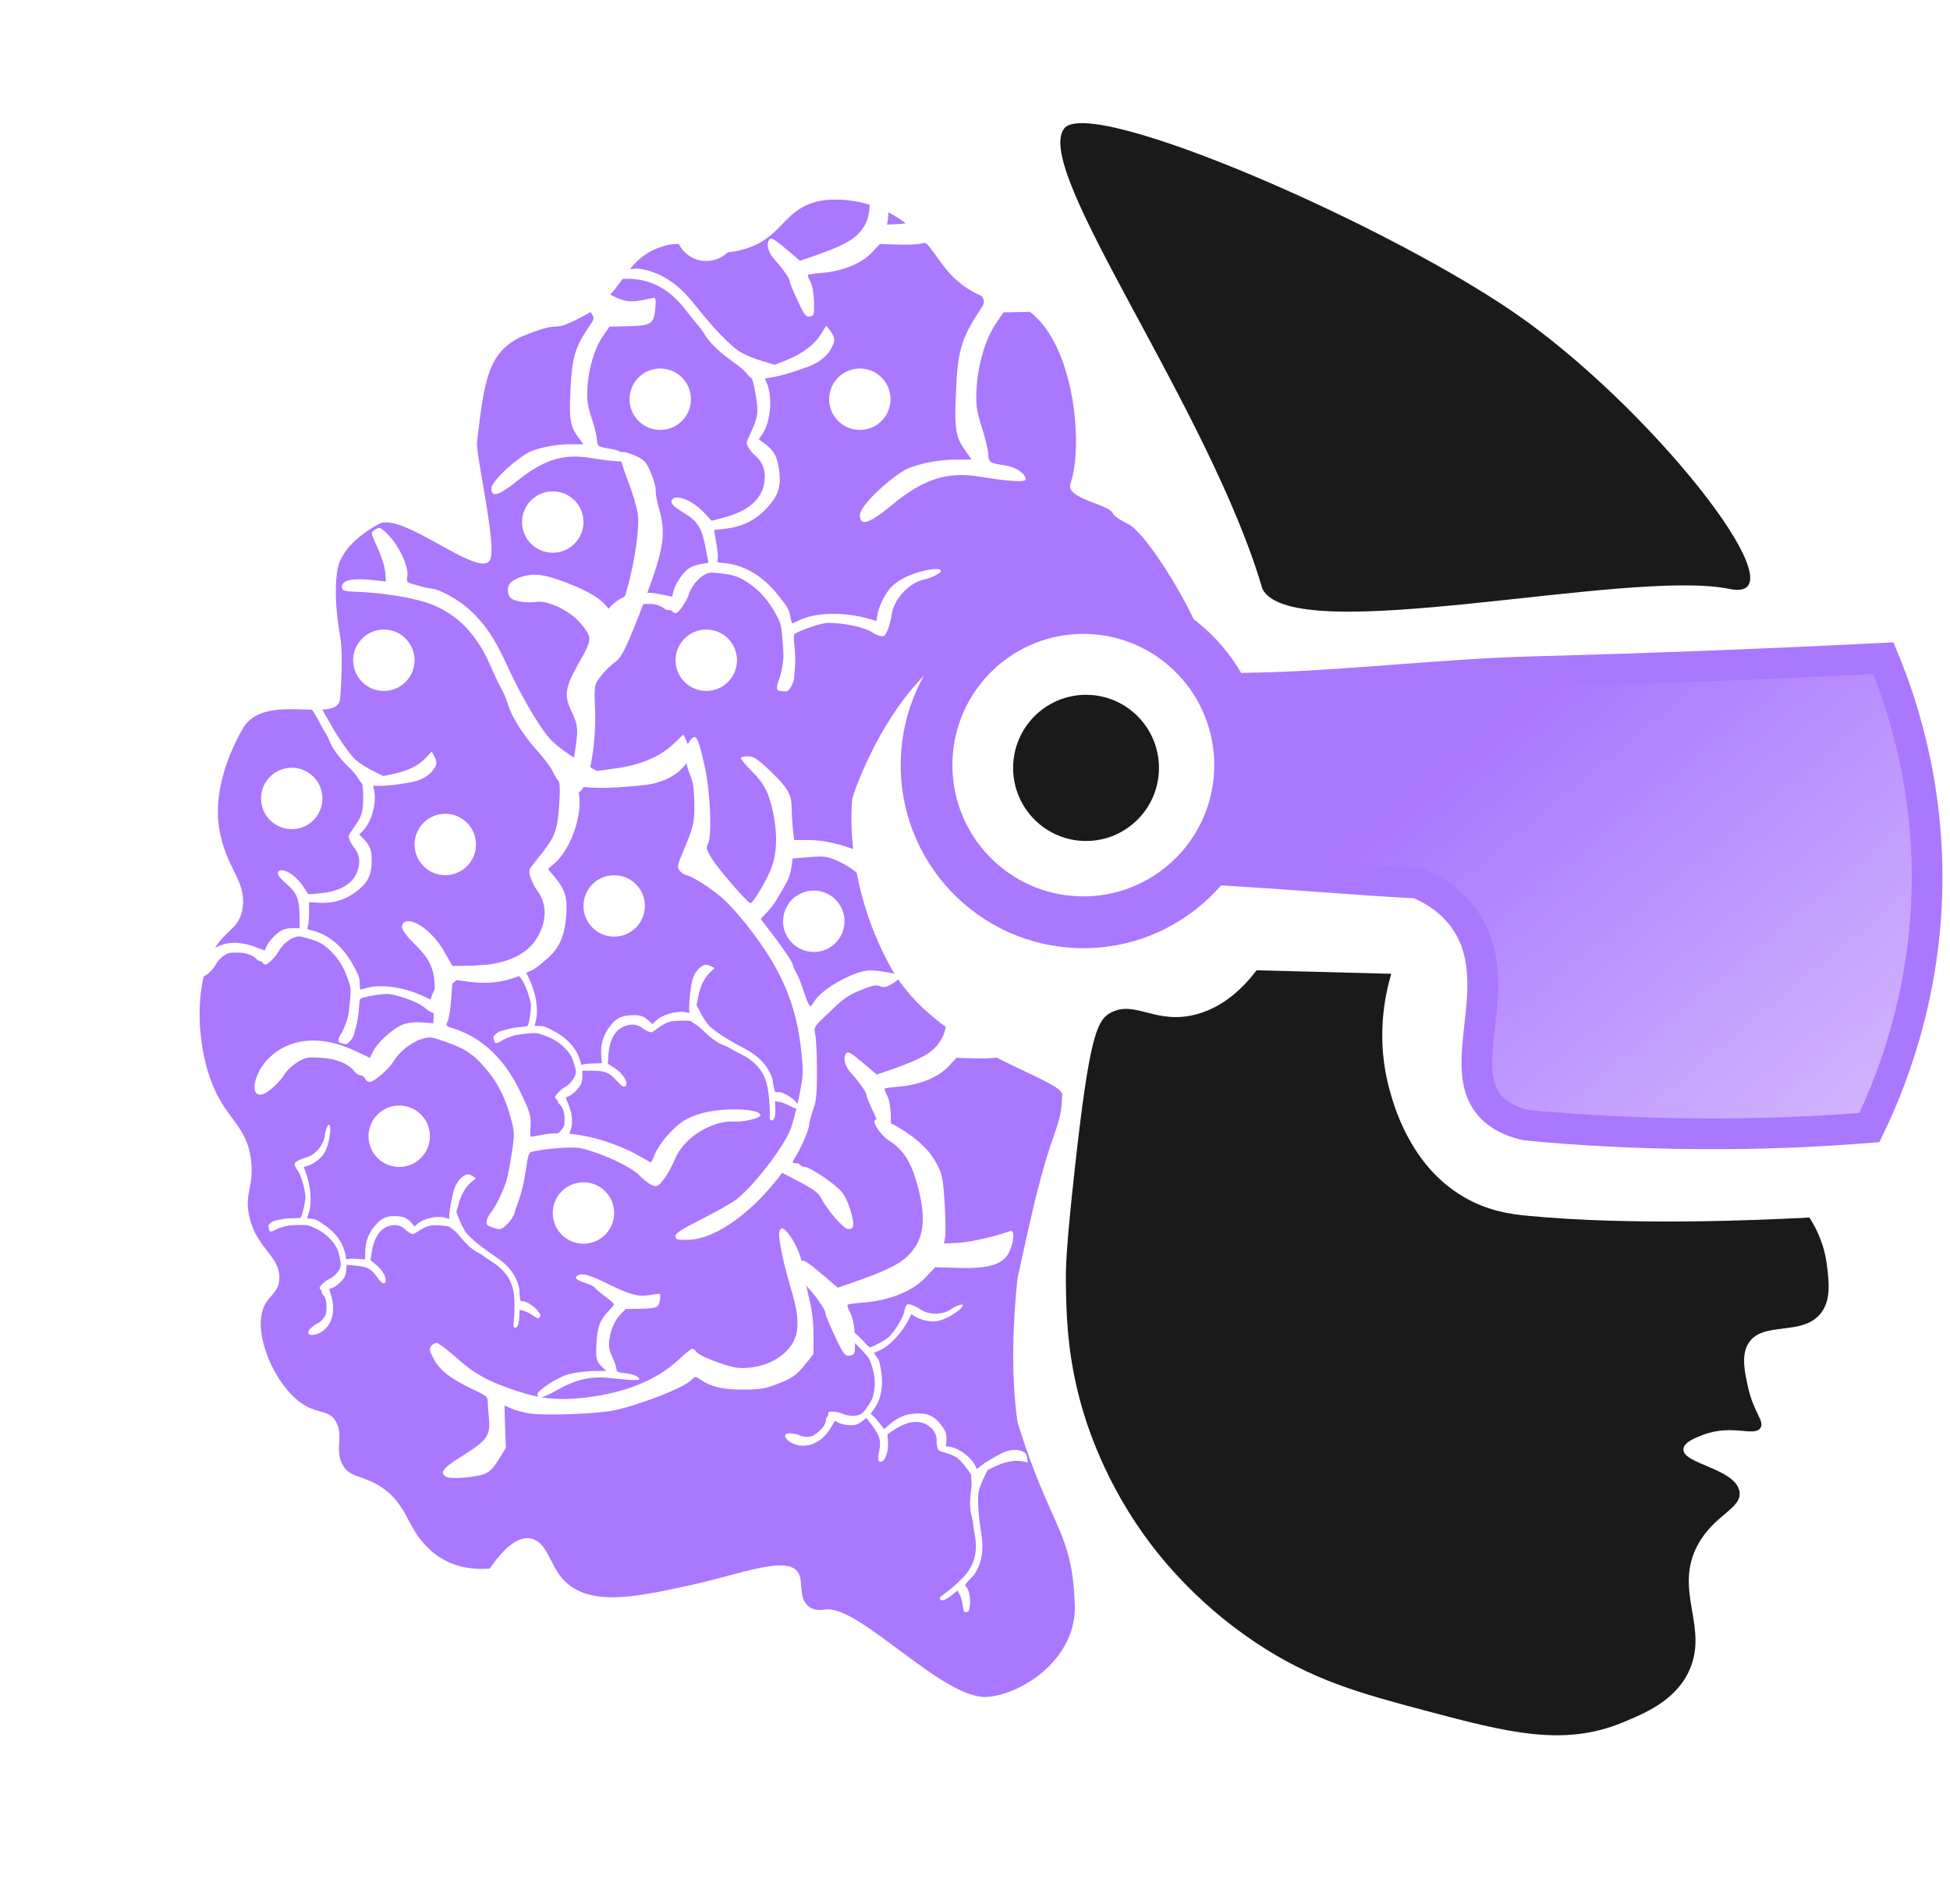 <svg width="127" height="124" viewBox="0 0 127 124" fill="none" xmlns="http://www.w3.org/2000/svg">
<circle cx="45" cy="94" r="2" fill="white"/>
<path d="M61.03 49.612L61.03 49.612C60.911 54.883 65.075 59.257 70.337 59.377L70.337 59.377C75.601 59.496 79.962 55.319 80.081 50.05C80.2 44.779 76.036 40.405 70.774 40.285L70.774 40.285C65.51 40.166 61.15 44.343 61.03 49.612ZM81.448 50.082C81.309 56.117 76.319 60.892 70.305 60.752C64.291 60.612 59.523 55.614 59.663 49.58C59.802 43.545 64.792 38.77 70.806 38.91C76.821 39.05 81.588 44.048 81.448 50.082Z" fill="#AA77FF" stroke="#AA77FF" stroke-width="2"/>
<path d="M69.3 8.378C70.971 6.142 91.033 14.866 99.359 20.883C108.22 27.288 117.524 39.367 112.642 38.357C106.035 36.988 84.241 42.285 82.221 38.357C78.775 26.607 67.251 11.12 69.3 8.378Z" fill="#1A1A1A"/>
<path d="M85.502 57.064C83.688 56.932 81.864 56.799 80.23 56.701C81.569 52.877 81.618 49.394 81.672 45.656C81.676 45.375 81.68 45.093 81.685 44.809C84.53 44.751 87.406 44.544 90.273 44.328C90.5 44.311 90.727 44.294 90.953 44.276C93.931 44.051 96.898 43.826 99.862 43.748L99.864 43.748C107.606 43.537 115.206 43.244 122.661 42.868C123.898 45.852 125.344 50.424 125.496 56.139C125.706 64.03 123.336 70.153 121.748 73.435C118.331 73.709 114.629 73.87 110.666 73.842C106.636 73.813 102.869 73.609 99.419 73.281C97.939 72.95 97.287 72.32 96.986 71.958L96.985 71.957C96.495 71.368 96.27 70.657 96.206 69.781C96.141 68.88 96.249 67.891 96.373 66.767L96.373 66.763C96.377 66.731 96.38 66.698 96.384 66.665C96.616 64.559 96.906 61.925 95.301 59.761L95.3 59.76C94.364 58.5 93.145 57.87 92.485 57.583L92.318 57.51L92.135 57.501C90.212 57.406 87.872 57.236 85.516 57.065L85.502 57.064Z" fill="url(#paint0_linear_1837_456)" stroke="#AA77FF" stroke-width="2"/>
<path d="M72.377 65.934C73.983 65.126 75.3 66.781 77.961 66.048C79.774 65.545 81.027 64.26 81.836 63.193C84.76 63.267 87.686 63.345 90.61 63.42C90.202 64.808 89.584 67.645 90.496 70.958C90.791 72.042 91.853 75.897 95.281 77.925C96.942 78.915 98.528 79.087 99.496 79.181C106.22 79.827 114.434 79.476 117.843 79.294C118.221 79.875 118.801 80.94 118.982 82.377C119.115 83.461 119.257 84.603 118.639 85.46C117.461 87.096 114.754 85.973 113.854 87.517C113.388 88.306 113.637 89.393 113.854 90.373C114.213 91.992 114.945 92.563 114.651 93.001C114.252 93.602 112.799 92.716 110.892 93.459C110.416 93.641 109.668 93.926 109.639 94.374C109.565 95.344 112.999 95.63 113.284 97.116C113.501 98.249 111.624 98.628 110.549 100.657C108.982 103.626 111.345 106.024 109.979 108.879C109.066 110.794 107.101 111.592 105.651 112.193C101.834 113.754 98.292 112.868 92.775 111.394C88.645 110.291 85.456 109.444 81.723 106.939C77.686 104.236 75.352 101.153 74.429 99.858C71.619 95.88 70.574 92.168 70.214 90.72C69.483 87.751 69.444 85.363 69.418 83.526C69.408 82.659 69.418 81.404 69.988 76.215C70.952 67.447 71.444 66.408 72.377 65.934Z" fill="#1A1A1A"/>
<path d="M70.732 54.772C73.355 54.772 75.481 52.64 75.481 50.011C75.481 47.382 73.355 45.251 70.732 45.251C68.109 45.251 65.983 47.382 65.983 50.011C65.983 52.64 68.109 54.772 70.732 54.772Z" fill="#1A1A1A"/>
<g filter="url(#filter0_d_1837_456)">
<path d="M70.001 99.495C69.825 94.634 68.412 94.553 66.278 87.654C65.63 83.436 66.278 78.205 66.278 78.205C66.278 78.205 67.043 74.684 67.399 73.225C68.652 68.098 69.12 68.533 69.18 66.249C68.826 65.105 60.966 63.358 58.012 58C54.832 52.236 55.512 47 55.512 47C55.968 45.421 58.656 38.846 63.012 37C65.836 35.804 69.734 35.746 70.512 36C73.512 36 78.054 39.124 78.512 38.5C79.389 37.307 74.802 29.619 73.407 29.093C73.342 29.07 72.571 28.674 72.485 28.444C72.256 27.83 69.369 27.498 69.718 26.497C70.621 23.904 69.923 16.55 66.391 14.9C65.041 14.269 64.482 14.78 62.94 13.74C61.336 12.654 61.136 11.556 59.755 10.208C56.919 7.442 53.611 8.043 53.43 8.079C50.905 8.589 51.052 10.552 48.303 11.273C45.708 11.953 45.173 10.308 42.954 11.114C40.501 12.005 40.629 14.208 37.983 15.592C35.598 16.84 37.003 15.741 34.321 16.775C31.765 17.759 31.558 19.686 31.069 23.761C30.962 24.638 32.427 30.689 31.892 31.511C31.153 32.648 26.168 28.307 24.683 29.122C23.122 29.98 22.469 30.825 22.154 31.511C21.814 32.248 21.744 34.143 22.154 36.434C22.39 37.769 22.154 40.495 22.154 40.495C22.023 42.231 17.224 39.982 15.815 42.445C14.892 44.06 13.861 46.601 14.287 49.015C14.742 51.605 16.007 52.307 15.815 54.039C15.636 55.654 14.487 55.478 13.651 57.409C12.701 59.599 12.861 62.864 13.677 65.207C14.643 67.973 16.087 68.177 16.357 70.618C16.545 72.333 15.884 72.723 16.248 74.27C16.737 76.35 18.197 76.772 18.195 78.205C18.195 79.365 17.238 79.346 17.024 80.681C16.718 82.598 18.207 85.636 19.947 86.582C20.838 87.066 21.506 86.848 21.915 87.654C22.351 88.515 21.848 89.269 22.226 90.218C22.674 91.339 23.664 90.988 25.014 91.976C26.553 93.104 26.503 94.472 27.869 95.804C28.64 96.558 29.881 97.315 31.892 97.159C32.683 96.015 33.765 94.835 34.786 95.264C35.545 95.583 35.784 96.584 36.336 97.425C37.894 99.807 41.282 99.037 44.891 98.254C48.303 97.513 51.464 96.171 52.05 97.546C52.283 98.091 52.052 98.94 52.532 99.495C52.946 99.976 53.558 99.846 53.736 99.82C55.97 99.495 61.454 105.761 64.338 105.514C66.632 105.315 70.128 103.014 70.001 99.495Z" fill="#AA77FF"/>
</g>
<path d="M38.221 15.542C38.085 15.684 38.109 15.716 38.547 16.276C38.809 16.602 39.077 17.055 39.151 17.279L39.285 17.682L38.602 17.774C37.773 17.892 37.347 18.12 37.441 18.403C37.498 18.575 37.543 18.577 38.32 18.414C39.323 18.211 40.701 18.106 41.395 18.185C42.728 18.333 43.827 19.041 44.815 20.394C45.047 20.698 45.334 21.057 45.452 21.173C45.573 21.297 45.761 21.555 45.876 21.753C46.183 22.281 46.864 22.952 47.689 23.525C48.087 23.801 48.496 24.147 48.592 24.285C48.696 24.421 48.837 24.561 48.907 24.603C48.997 24.66 49.088 24.971 49.22 25.73C49.413 26.886 49.385 27.127 48.833 28.323C48.58 28.875 48.58 28.875 48.767 29.179C48.868 29.343 49.038 29.549 49.142 29.631C49.674 30.065 49.896 30.671 49.778 31.428C49.621 32.527 48.694 33.316 47.074 33.726L46.346 33.917L45.829 33.362C45.091 32.574 43.988 32.148 43.756 32.561C43.639 32.763 43.857 32.988 44.588 33.433C45.44 33.956 45.716 34.408 45.952 35.657L46.144 36.65L45.623 36.741C45.293 36.799 45.008 36.911 44.818 37.053C44.431 37.348 43.951 38.086 43.856 38.511L43.782 38.86L42.965 38.694C41.39 38.388 40.084 38.853 39.418 39.96C38.905 40.813 38.998 41.959 39.555 41.617C39.781 41.477 40.168 40.873 40.279 40.481C40.329 40.309 40.528 40.011 40.701 39.827C41.007 39.528 41.098 39.485 41.697 39.38C42.383 39.26 42.948 39.361 43.274 39.64C43.357 39.707 43.481 39.75 43.568 39.734C43.655 39.719 43.752 39.766 43.8 39.83C43.838 39.896 43.943 39.941 44.03 39.926C44.221 39.893 44.728 39.15 44.858 38.719C44.986 38.27 45.417 37.713 45.813 37.471C46.146 37.276 46.198 37.267 46.863 37.333C47.802 37.432 48.164 37.56 48.838 38.032C49.521 38.513 50.058 39.127 50.521 39.982C50.847 40.57 50.87 40.648 50.954 41.541C50.999 42.051 51.03 42.591 51.022 42.747C51.019 43.193 50.849 44.013 50.722 44.307C50.649 44.456 50.596 44.665 50.608 44.782C50.612 44.962 50.672 44.997 50.971 45.018C51.299 45.051 51.331 45.028 51.519 44.722C51.632 44.548 51.721 44.287 51.724 44.151C51.725 44.005 51.756 43.672 51.781 43.405C51.806 43.137 51.794 42.557 51.745 42.121C51.68 41.496 51.683 41.305 51.791 41.259C52.465 40.914 53.584 40.555 53.952 40.564C54.974 40.576 56.275 40.848 56.739 41.148C57.12 41.382 57.453 41.496 57.581 41.41C57.752 41.308 57.986 40.649 58.073 40.025C58.215 38.992 59.251 37.903 60.25 37.728C60.623 37.663 61.311 37.297 61.291 37.183C61.259 36.998 60.682 37.026 59.914 37.242C59.052 37.483 58.408 37.841 58.009 38.274C57.641 38.675 57.244 39.48 57.155 39.995L57.081 40.444L56.648 40.32C55.061 39.843 53.194 39.86 52.094 40.38C51.846 40.495 51.622 40.598 51.596 40.603C51.57 40.607 51.516 40.399 51.471 40.143C51.394 39.702 51.291 39.521 50.685 38.773C49.609 37.425 48.356 36.718 46.949 36.655C46.723 36.64 46.709 36.615 46.744 36.4C46.774 36.267 46.727 35.794 46.647 35.336L46.504 34.516L47.233 34.434C48.514 34.292 49.474 33.743 50.283 32.684C50.764 32.055 50.886 31.425 50.714 30.438C50.578 29.662 50.386 29.332 49.809 28.897L49.419 28.611L49.633 28.301C50.191 27.495 50.334 25.907 49.946 24.967L49.811 24.654L50.367 24.557C50.897 24.465 51.586 24.262 52.647 23.877C53.302 23.636 53.839 23.224 54.105 22.75C54.413 22.206 54.402 21.99 54.086 21.564L53.811 21.212L53.453 21.783C53.011 22.478 52.242 23.049 51.179 23.471L50.46 23.76L49.563 23.49C49.072 23.348 48.433 23.069 48.141 22.884C47.597 22.534 46.407 21.307 45.521 20.181C44.621 19.03 44.075 18.517 43.221 18.03C42.684 17.724 41.704 17.441 41.365 17.5C41.261 17.518 40.949 17.528 40.669 17.513C40.174 17.499 40.166 17.502 40.15 17.205C40.127 16.818 39.48 15.986 38.907 15.623C38.454 15.339 38.417 15.328 38.222 15.543L38.221 15.542Z" fill="white"/>
<path d="M35.127 85.811C35.053 85.902 35.033 85.89 34.688 85.661C34.486 85.523 34.211 85.391 34.078 85.36L33.84 85.305L33.825 85.724C33.805 86.233 33.698 86.505 33.53 86.467C33.429 86.443 33.425 86.416 33.474 85.936C33.534 85.316 33.517 84.475 33.432 84.06C33.272 83.263 32.804 82.644 31.972 82.133C31.784 82.012 31.562 81.862 31.489 81.798C31.411 81.733 31.253 81.635 31.133 81.579C30.813 81.427 30.39 81.058 30.014 80.596C29.834 80.373 29.612 80.147 29.527 80.098C29.444 80.044 29.355 79.968 29.327 79.928C29.289 79.877 29.106 79.842 28.664 79.811C27.99 79.769 27.853 79.801 27.199 80.212C26.896 80.401 26.896 80.401 26.711 80.307C26.611 80.257 26.483 80.167 26.431 80.109C26.152 79.815 25.792 79.72 25.365 79.84C24.743 80.006 24.343 80.618 24.199 81.624L24.131 82.077L24.478 82.354C24.972 82.75 25.279 83.39 25.055 83.557C24.946 83.641 24.804 83.523 24.508 83.109C24.16 82.627 23.885 82.49 23.155 82.427L22.575 82.375L22.552 82.696C22.538 82.9 22.49 83.079 22.419 83.203C22.272 83.457 21.876 83.794 21.637 83.879L21.441 83.946L21.582 84.43C21.847 85.364 21.654 86.184 21.057 86.658C20.597 87.023 19.934 87.041 20.099 86.681C20.166 86.536 20.491 86.263 20.71 86.171C20.806 86.129 20.965 85.99 21.061 85.873C21.215 85.668 21.235 85.611 21.261 85.241C21.291 84.819 21.201 84.483 21.023 84.304C20.98 84.258 20.948 84.186 20.952 84.132C20.956 84.079 20.924 84.023 20.884 83.998C20.844 83.979 20.812 83.918 20.816 83.865C20.824 83.747 21.221 83.393 21.462 83.286C21.712 83.18 22.007 82.884 22.123 82.628C22.216 82.414 22.218 82.382 22.143 81.984C22.033 81.422 21.939 81.211 21.63 80.834C21.316 80.451 20.933 80.166 20.417 79.941C20.062 79.781 20.016 79.773 19.498 79.779C19.204 79.785 18.892 79.801 18.803 79.816C18.548 79.846 18.087 80.002 17.926 80.098C17.844 80.151 17.727 80.197 17.66 80.198C17.556 80.206 17.533 80.172 17.504 79.993C17.466 79.796 17.478 79.776 17.643 79.642C17.736 79.563 17.881 79.492 17.959 79.482C18.042 79.471 18.231 79.431 18.384 79.399C18.536 79.367 18.869 79.336 19.122 79.338C19.483 79.337 19.593 79.323 19.613 79.255C19.773 78.825 19.916 78.125 19.89 77.903C19.825 77.285 19.596 76.515 19.397 76.254C19.242 76.038 19.157 75.844 19.2 75.761C19.249 75.651 19.613 75.467 19.966 75.374C20.55 75.222 21.117 74.525 21.16 73.909C21.177 73.679 21.347 73.239 21.414 73.244C21.522 73.252 21.539 73.603 21.458 74.081C21.368 74.618 21.2 75.031 20.974 75.3C20.765 75.549 20.326 75.841 20.035 75.928L19.782 76.001L19.878 76.255C20.241 77.185 20.336 78.316 20.101 79.015C20.048 79.172 20.002 79.314 20.001 79.331C20 79.347 20.122 79.366 20.271 79.377C20.528 79.395 20.638 79.446 21.102 79.764C21.935 80.329 22.411 81.041 22.527 81.888C22.548 82.024 22.563 82.031 22.685 81.996C22.759 81.969 23.033 81.967 23.3 81.986L23.779 82.02L23.784 81.574C23.794 80.789 24.054 80.173 24.616 79.615C24.949 79.284 25.304 79.169 25.88 79.21C26.332 79.242 26.532 79.337 26.814 79.658L27 79.876L27.166 79.726C27.597 79.337 28.499 79.148 29.06 79.323L29.247 79.384L29.271 79.042C29.294 78.715 29.371 78.285 29.532 77.619C29.634 77.206 29.84 76.855 30.096 76.663C30.391 76.442 30.515 76.435 30.778 76.599L30.995 76.743L30.688 76.996C30.314 77.308 30.03 77.81 29.848 78.48L29.723 78.934L29.929 79.46C30.038 79.747 30.234 80.116 30.356 80.281C30.588 80.588 31.359 81.229 32.054 81.692C32.765 82.162 33.09 82.46 33.418 82.946C33.623 83.251 33.841 83.826 33.826 84.034C33.822 84.099 33.834 84.288 33.858 84.456C33.894 84.755 33.893 84.76 34.064 84.751C34.287 84.74 34.801 85.077 35.041 85.401C35.23 85.656 35.239 85.679 35.126 85.811L35.127 85.811Z" fill="white"/>
<path d="M51.919 72.129C51.848 72.232 51.825 72.221 51.426 72.015C51.193 71.89 50.881 71.778 50.734 71.758L50.469 71.724L50.494 72.162C50.521 72.697 50.432 72.991 50.245 72.967C50.132 72.952 50.126 72.924 50.133 72.417C50.137 71.764 50.036 70.888 49.904 70.462C49.652 69.645 49.083 69.043 48.127 68.588C47.911 68.479 47.655 68.344 47.569 68.283C47.478 68.223 47.296 68.136 47.16 68.088C46.797 67.96 46.3 67.615 45.846 67.168C45.628 66.953 45.365 66.738 45.268 66.695C45.172 66.646 45.068 66.575 45.034 66.536C44.988 66.486 44.785 66.468 44.3 66.477C43.562 66.497 43.417 66.544 42.745 67.035C42.433 67.261 42.433 67.261 42.223 67.18C42.11 67.138 41.962 67.056 41.899 67.001C41.567 66.72 41.165 66.655 40.712 66.821C40.052 67.053 39.676 67.73 39.618 68.795L39.587 69.275L39.992 69.531C40.568 69.897 40.964 70.537 40.737 70.733C40.626 70.831 40.461 70.722 40.098 70.317C39.672 69.847 39.359 69.729 38.559 69.733L37.923 69.734L37.929 70.072C37.933 70.286 37.898 70.478 37.833 70.614C37.698 70.893 37.299 71.283 37.048 71.395L36.841 71.483L37.042 71.975C37.421 72.925 37.291 73.8 36.687 74.352C36.222 74.778 35.502 74.859 35.647 74.468C35.706 74.309 36.033 73.993 36.262 73.876C36.362 73.824 36.522 73.663 36.615 73.532C36.763 73.304 36.779 73.242 36.771 72.853C36.763 72.409 36.633 72.067 36.421 71.897C36.369 71.853 36.328 71.78 36.327 71.724C36.326 71.668 36.285 71.612 36.24 71.591C36.194 71.575 36.154 71.514 36.153 71.458C36.151 71.334 36.548 70.926 36.799 70.792C37.062 70.657 37.354 70.319 37.455 70.042C37.535 69.809 37.535 69.775 37.414 69.367C37.24 68.79 37.117 68.579 36.744 68.214C36.365 67.844 35.921 67.583 35.337 67.397C34.934 67.264 34.884 67.259 34.321 67.315C34.001 67.349 33.664 67.395 33.568 67.419C33.293 67.475 32.807 67.682 32.64 67.797C32.557 67.861 32.434 67.92 32.361 67.927C32.249 67.946 32.22 67.912 32.171 67.728C32.111 67.526 32.122 67.503 32.288 67.348C32.382 67.256 32.532 67.169 32.617 67.15C32.706 67.132 32.908 67.072 33.071 67.024C33.233 66.975 33.592 66.912 33.868 66.89C34.262 66.854 34.38 66.83 34.395 66.756C34.527 66.292 34.614 65.547 34.565 65.317C34.434 64.678 34.109 63.896 33.868 63.642C33.678 63.431 33.567 63.236 33.605 63.146C33.648 63.027 34.026 62.8 34.401 62.669C35.023 62.454 35.571 61.672 35.559 61.025C35.554 60.783 35.697 60.308 35.77 60.306C35.888 60.304 35.941 60.669 35.9 61.176C35.854 61.746 35.711 62.193 35.491 62.496C35.288 62.776 34.838 63.122 34.531 63.241L34.262 63.342L34.391 63.598C34.877 64.534 35.09 65.707 34.902 66.459C34.86 66.629 34.824 66.782 34.824 66.799C34.824 66.816 34.96 66.824 35.123 66.821C35.405 66.816 35.529 66.858 36.065 67.146C37.027 67.657 37.615 68.356 37.823 69.23C37.859 69.37 37.876 69.375 38.005 69.328C38.083 69.293 38.381 69.264 38.674 69.259L39.198 69.249L39.161 68.782C39.094 67.962 39.318 67.293 39.875 66.657C40.206 66.279 40.581 66.126 41.211 66.114C41.707 66.104 41.934 66.184 42.272 66.493L42.496 66.703L42.662 66.531C43.093 66.083 44.056 65.8 44.684 65.929L44.894 65.976L44.887 65.615C44.88 65.272 44.922 64.815 45.032 64.104C45.103 63.663 45.292 63.277 45.553 63.053C45.852 62.793 45.987 62.774 46.288 62.92L46.539 63.05L46.229 63.344C45.853 63.705 45.593 64.257 45.46 64.974L45.368 65.46L45.643 65.99C45.789 66.279 46.039 66.646 46.188 66.807C46.47 67.105 47.372 67.702 48.174 68.12C48.994 68.543 49.377 68.823 49.78 69.299C50.034 69.599 50.327 70.178 50.331 70.398C50.332 70.465 50.364 70.662 50.407 70.835C50.474 71.144 50.474 71.15 50.66 71.123C50.901 71.091 51.493 71.395 51.786 71.71C52.017 71.959 52.028 71.981 51.918 72.129L51.919 72.129Z" fill="white"/>
<path d="M62.9 104.988C62.775 104.993 62.77 104.968 62.697 104.525C62.657 104.264 62.56 103.947 62.488 103.817L62.356 103.584L62.02 103.867C61.609 104.209 61.319 104.314 61.227 104.15C61.171 104.051 61.19 104.028 61.6 103.731C62.125 103.343 62.766 102.737 63.028 102.376C63.531 101.685 63.672 100.868 63.464 99.831C63.421 99.593 63.376 99.306 63.373 99.201C63.367 99.092 63.327 98.895 63.284 98.757C63.169 98.389 63.147 97.785 63.234 97.154C63.275 96.85 63.289 96.51 63.266 96.407C63.247 96.301 63.242 96.175 63.252 96.124C63.265 96.058 63.158 95.884 62.86 95.502C62.402 94.923 62.277 94.835 61.481 94.591C61.114 94.477 61.114 94.477 61.053 94.26C61.019 94.144 60.995 93.977 61.002 93.893C61.028 93.459 60.84 93.098 60.435 92.835C59.853 92.446 59.086 92.551 58.198 93.142L57.797 93.405L57.834 93.883C57.886 94.564 57.611 95.264 57.318 95.199C57.173 95.169 57.161 94.971 57.267 94.439C57.389 93.816 57.296 93.495 56.813 92.857L56.431 92.348L56.164 92.555C55.996 92.687 55.821 92.774 55.673 92.803C55.369 92.862 54.817 92.777 54.577 92.643L54.383 92.53L54.109 92.986C53.576 93.858 52.797 94.278 51.993 94.126C51.374 94.009 50.878 93.481 51.278 93.363C51.44 93.315 51.889 93.387 52.12 93.5C52.222 93.549 52.446 93.581 52.607 93.577C52.878 93.558 52.938 93.534 53.244 93.295C53.595 93.022 53.79 92.713 53.8 92.441C53.804 92.374 53.837 92.297 53.882 92.263C53.926 92.228 53.946 92.162 53.936 92.113C53.922 92.067 53.946 91.998 53.991 91.964C54.088 91.888 54.653 91.962 54.911 92.082C55.176 92.211 55.621 92.243 55.905 92.158C56.139 92.083 56.166 92.062 56.42 91.721C56.777 91.236 56.873 91.011 56.942 90.494C57.011 89.969 56.954 89.456 56.753 88.877C56.618 88.475 56.591 88.432 56.21 88.015C55.99 87.779 55.751 87.536 55.675 87.475C55.465 87.288 55.009 87.022 54.816 86.958C54.715 86.93 54.595 86.867 54.545 86.812C54.463 86.734 54.472 86.691 54.591 86.541C54.716 86.372 54.741 86.367 54.965 86.407C55.094 86.427 55.255 86.495 55.32 86.552C55.389 86.612 55.557 86.738 55.693 86.839C55.829 86.94 56.095 87.19 56.278 87.397C56.543 87.691 56.633 87.771 56.701 87.739C57.152 87.567 57.8 87.19 57.955 87.013C58.388 86.525 58.82 85.796 58.879 85.451C58.933 85.173 59.023 84.967 59.118 84.943C59.239 84.906 59.648 85.073 59.977 85.295C60.521 85.664 61.476 85.634 61.986 85.237C62.177 85.088 62.644 84.917 62.689 84.975C62.762 85.068 62.501 85.329 62.07 85.6C61.587 85.905 61.142 86.058 60.769 86.064C60.423 86.069 59.876 85.916 59.597 85.741L59.355 85.586L59.227 85.843C58.768 86.793 57.958 87.667 57.243 87.967C57.082 88.035 56.938 88.098 56.924 88.108C56.911 88.118 56.985 88.232 57.086 88.361C57.259 88.583 57.299 88.709 57.389 89.31C57.557 90.386 57.35 91.275 56.775 91.966C56.684 92.079 56.691 92.096 56.806 92.17C56.881 92.212 57.082 92.433 57.262 92.665L57.584 93.078L57.935 92.769C58.552 92.224 59.222 92.002 60.064 92.067C60.565 92.106 60.912 92.313 61.3 92.811C61.605 93.202 61.676 93.432 61.632 93.888L61.598 94.193L61.835 94.222C62.452 94.299 63.256 94.901 63.529 95.481L63.617 95.676L63.901 95.455C64.172 95.244 64.563 95.004 65.199 94.666C65.594 94.458 66.017 94.379 66.353 94.453C66.739 94.537 66.836 94.633 66.899 94.962L66.945 95.24L66.525 95.168C66.009 95.084 65.412 95.206 64.759 95.53L64.314 95.747L64.055 96.285C63.911 96.576 63.767 96.995 63.728 97.211C63.657 97.615 63.72 98.695 63.867 99.588C64.019 100.497 64.024 100.971 63.884 101.58C63.797 101.962 63.508 102.544 63.335 102.679C63.282 102.721 63.144 102.864 63.03 103.002C62.824 103.241 62.819 103.244 62.951 103.377C63.122 103.551 63.233 104.207 63.157 104.631C63.095 104.964 63.085 104.987 62.9 104.988L62.9 104.988Z" fill="white"/>
<path d="M16.01 42.091C15.876 42.188 15.891 42.217 16.173 42.736C16.344 43.04 16.5 43.448 16.529 43.64L16.581 43.989L16.003 43.967C15.298 43.944 14.912 44.07 14.949 44.314C14.971 44.462 15.008 44.471 15.676 44.448C16.537 44.426 17.694 44.537 18.258 44.7C19.341 45.011 20.15 45.745 20.773 46.99C20.922 47.272 21.107 47.605 21.189 47.716C21.27 47.835 21.389 48.072 21.456 48.25C21.634 48.724 22.102 49.369 22.703 49.955C22.992 50.237 23.281 50.578 23.34 50.703C23.407 50.83 23.504 50.964 23.556 51.008C23.622 51.068 23.652 51.334 23.652 51.972C23.645 52.943 23.586 53.136 22.956 54.032C22.666 54.447 22.666 54.447 22.777 54.722C22.837 54.87 22.948 55.063 23.022 55.144C23.401 55.574 23.497 56.1 23.289 56.701C23 57.575 22.117 58.087 20.715 58.191L20.084 58.242L19.735 57.716C19.238 56.968 18.385 56.463 18.133 56.767C18.007 56.915 18.155 57.13 18.697 57.597C19.327 58.145 19.491 58.554 19.505 59.606L19.52 60.444H19.075C18.793 60.444 18.541 60.495 18.363 60.584C17.999 60.769 17.495 61.303 17.354 61.636L17.242 61.911L16.589 61.659C15.327 61.184 14.177 61.378 13.465 62.186C12.916 62.808 12.827 63.757 13.339 63.557C13.547 63.475 13.955 63.038 14.103 62.734C14.17 62.6 14.378 62.386 14.548 62.26C14.845 62.06 14.927 62.038 15.439 62.038C16.025 62.038 16.478 62.2 16.708 62.474C16.767 62.541 16.864 62.593 16.938 62.593C17.012 62.593 17.087 62.645 17.116 62.705C17.139 62.764 17.219 62.816 17.294 62.816C17.457 62.816 17.984 62.282 18.155 61.949C18.326 61.6 18.763 61.207 19.127 61.066C19.431 60.955 19.476 60.955 20.017 61.104C20.782 61.319 21.064 61.474 21.553 61.956C22.05 62.445 22.406 63.023 22.666 63.787C22.852 64.313 22.859 64.38 22.8 65.121C22.763 65.543 22.711 65.988 22.681 66.114C22.614 66.478 22.355 67.122 22.206 67.345C22.125 67.456 22.05 67.619 22.043 67.715C22.021 67.864 22.065 67.901 22.31 67.96C22.577 68.034 22.607 68.019 22.807 67.797C22.926 67.671 23.037 67.471 23.059 67.359C23.082 67.241 23.156 66.974 23.215 66.759C23.274 66.544 23.349 66.07 23.371 65.707C23.408 65.188 23.438 65.032 23.534 65.01C24.143 64.825 25.122 64.691 25.426 64.75C26.272 64.906 27.311 65.314 27.652 65.625C27.934 65.87 28.194 66.01 28.312 65.959C28.468 65.899 28.758 65.395 28.921 64.899C29.188 64.076 30.204 63.335 31.058 63.335C31.377 63.335 32 63.135 32 63.038C32 62.883 31.518 62.823 30.85 62.89C30.101 62.964 29.514 63.164 29.121 63.461C28.758 63.735 28.312 64.335 28.164 64.743L28.038 65.099L27.697 64.936C26.45 64.32 24.899 64.069 23.913 64.335C23.69 64.395 23.49 64.447 23.467 64.447C23.445 64.447 23.43 64.269 23.43 64.054C23.43 63.683 23.371 63.52 22.978 62.823C22.28 61.571 21.345 60.815 20.187 60.562C20.002 60.518 19.994 60.496 20.054 60.325C20.098 60.222 20.128 59.829 20.128 59.443V58.754L20.744 58.791C21.827 58.858 22.703 58.546 23.526 57.798C24.016 57.353 24.209 56.856 24.209 56.026C24.209 55.374 24.097 55.078 23.682 54.64L23.4 54.351L23.622 54.129C24.201 53.551 24.55 52.276 24.364 51.453L24.298 51.179H24.773C25.225 51.179 25.826 51.112 26.761 50.949C27.34 50.845 27.844 50.586 28.134 50.237C28.468 49.837 28.49 49.659 28.289 49.266L28.112 48.94L27.733 49.355C27.265 49.859 26.546 50.215 25.604 50.408L24.965 50.541L24.261 50.193C23.875 50.008 23.385 49.689 23.17 49.496C22.769 49.133 21.96 47.962 21.389 46.917C20.811 45.849 20.432 45.353 19.794 44.834C19.393 44.508 18.622 44.137 18.332 44.137C18.243 44.137 17.984 44.1 17.754 44.048C17.346 43.967 17.338 43.967 17.368 43.723C17.405 43.404 16.989 42.633 16.566 42.255C16.233 41.959 16.203 41.944 16.01 42.092V42.091Z" fill="white"/>
<path d="M60.165 15.256C59.903 15.589 60.15 15.859 61.184 16.383C61.631 16.605 62.047 16.906 62.094 17.049C62.14 17.207 62.51 17.683 62.911 18.128C64.362 19.73 64.284 19.476 63.652 20.46C62.618 22.062 62.371 22.935 62.263 25.457C62.14 27.916 62.233 28.503 62.911 29.407L63.282 29.931H62.233C61.014 29.931 59.425 30.28 58.808 30.677C57.45 31.549 56.015 33.025 56 33.532C56 34.309 56.586 34.135 58.098 32.882C60.134 31.2 61.677 30.692 63.791 31.041C65.719 31.359 66.799 31.422 66.799 31.216C66.799 30.867 66.197 30.439 65.549 30.328C64.439 30.153 64.377 30.121 64.362 29.566C64.346 29.296 64.161 28.487 63.929 27.789C63.59 26.695 63.544 26.346 63.605 25.251C63.714 23.664 64.176 22.092 64.84 21.109L65.349 20.347L66.753 20.315C68.727 20.268 68.882 20.142 68.99 18.667C69.02 18.096 68.99 17.969 68.804 18.001C67.2 18.381 66.83 18.381 65.935 18.001C65.426 17.794 64.377 17.128 63.575 16.541C61.569 15.05 60.628 14.685 60.165 15.256Z" fill="white"/>
<path d="M37.563 83.108C37.402 83.248 37.554 83.362 38.19 83.582C38.465 83.676 38.721 83.803 38.75 83.863C38.778 83.93 39.006 84.13 39.253 84.317C40.145 84.992 40.098 84.885 39.709 85.299C39.073 85.974 38.921 86.341 38.854 87.403C38.778 88.438 38.835 88.686 39.253 89.066L39.481 89.287H38.835C38.085 89.287 37.108 89.434 36.728 89.601C35.892 89.968 35.01 90.589 35 90.803C35 91.13 35.361 91.057 36.291 90.529C37.544 89.821 38.494 89.607 39.794 89.754C40.981 89.888 41.645 89.915 41.645 89.828C41.645 89.681 41.275 89.501 40.877 89.454C40.193 89.38 40.155 89.367 40.145 89.133C40.136 89.019 40.022 88.679 39.88 88.385C39.671 87.924 39.642 87.777 39.68 87.316C39.747 86.648 40.032 85.986 40.44 85.572L40.753 85.251L41.617 85.238C42.832 85.218 42.927 85.165 42.994 84.544C43.013 84.304 42.994 84.25 42.88 84.263C41.892 84.424 41.664 84.424 41.114 84.263C40.801 84.177 40.155 83.896 39.661 83.649C38.427 83.021 37.848 82.867 37.563 83.108Z" fill="white"/>
<path d="M33.112 38.686C33.188 38.96 33.323 39.05 33.809 39.167C34.143 39.236 34.623 39.246 34.898 39.205C35.596 39.063 37.014 39.722 37.701 40.476C38.593 41.486 38.593 41.609 37.764 43.063C36.794 44.769 36.714 45.252 37.217 46.326C37.685 47.317 37.691 47.509 37.35 49.529C37.103 51.035 37.184 51.587 37.607 51.608C38.258 51.619 38.866 48.708 38.753 46.119C38.691 44.692 38.705 44.577 39.112 44.054C39.341 43.752 39.756 43.337 40.022 43.154C40.423 42.854 40.614 42.518 41.234 41.03C41.639 40.057 42.234 38.42 42.587 37.408C43.262 35.372 43.321 34.482 42.912 33.101C42.788 32.652 42.689 32.143 42.704 31.942C42.727 31.762 42.584 31.235 42.389 30.791C42.074 30.054 41.966 29.94 41.281 29.638C40.795 29.436 40.471 29.387 40.392 29.492C40.305 29.577 40.53 30.363 40.87 31.248C41.215 32.118 41.525 33.198 41.554 33.625C41.638 34.836 41.198 37.385 40.626 39.049L40.1 40.56L39.833 39.999C39.457 39.202 38.669 38.649 37.023 37.999C35.437 37.373 34.695 37.289 33.796 37.624C33.17 37.882 32.989 38.152 33.111 38.688L33.112 38.686Z" fill="white"/>
<path d="M54.084 8.035C53.932 8.175 54.414 8.872 54.859 9.151C55.595 9.62 56.014 10.279 56.344 11.483C56.827 13.22 56.725 14.298 55.989 15.134C55.532 15.654 54.859 16.009 53.271 16.579L52.103 16.985L51.176 16.199C50.376 15.527 50.224 15.451 50.097 15.616C49.881 15.92 50.033 16.465 50.49 16.96C51.011 17.53 51.443 18.164 51.443 18.354C51.443 18.443 51.671 18.988 51.951 19.584C52.382 20.509 52.484 20.649 52.738 20.611C53.017 20.573 53.03 20.522 53.017 19.673C53.005 19.115 52.916 18.633 52.789 18.367C52.662 18.139 52.586 17.923 52.624 17.898C52.649 17.86 53.068 17.809 53.551 17.771C54.884 17.657 56.09 17.163 56.751 16.478L57.297 15.895L58.617 15.933C60.256 15.971 60.992 15.717 61.284 15.008C61.538 14.399 61.538 13.867 61.284 13.968C60.535 14.247 59.252 14.538 58.579 14.589L57.767 14.627L57.83 14.31C57.868 14.133 57.855 13.296 57.805 12.459C57.716 11.078 57.665 10.875 57.309 10.241C56.928 9.569 56.255 8.96 55.252 8.377C54.77 8.098 54.186 7.921 54.084 8.035Z" fill="white"/>
<path d="M59.084 61.035C58.932 61.175 59.414 61.872 59.859 62.151C60.595 62.62 61.014 63.279 61.344 64.483C61.827 66.22 61.725 67.298 60.989 68.134C60.532 68.654 59.859 69.009 58.271 69.579L57.103 69.985L56.176 69.199C55.376 68.527 55.224 68.451 55.097 68.616C54.881 68.92 55.033 69.465 55.49 69.96C56.011 70.53 56.443 71.164 56.443 71.354C56.443 71.443 56.671 71.988 56.951 72.584C57.382 73.509 57.484 73.649 57.738 73.611C58.017 73.573 58.03 73.522 58.017 72.673C58.005 72.115 57.916 71.633 57.789 71.367C57.662 71.139 57.586 70.923 57.624 70.898C57.649 70.86 58.068 70.809 58.551 70.771C59.884 70.657 61.09 70.163 61.751 69.478L62.297 68.895L63.617 68.933C65.256 68.971 65.992 68.717 66.284 68.007C66.538 67.399 66.538 66.867 66.284 66.968C65.535 67.247 64.252 67.538 63.579 67.589L62.767 67.627L62.83 67.31C62.868 67.133 62.855 66.296 62.805 65.459C62.716 64.078 62.665 63.875 62.309 63.241C61.928 62.569 61.255 61.961 60.252 61.377C59.77 61.099 59.186 60.921 59.084 61.035Z" fill="white"/>
<path d="M56.983 72.943C56.797 73.113 57.386 73.964 57.928 74.304C58.827 74.877 59.338 75.681 59.741 77.15C60.329 79.269 60.205 80.584 59.307 81.605C58.749 82.239 57.928 82.672 55.991 83.368L54.566 83.863L53.435 82.904C52.459 82.084 52.273 81.992 52.118 82.193C51.854 82.564 52.04 83.229 52.598 83.832C53.233 84.528 53.76 85.302 53.76 85.534C53.76 85.642 54.039 86.307 54.38 87.034C54.907 88.163 55.031 88.333 55.34 88.287C55.681 88.24 55.697 88.178 55.681 87.142C55.666 86.462 55.557 85.874 55.402 85.549C55.248 85.271 55.155 85.008 55.201 84.977C55.232 84.93 55.743 84.868 56.332 84.822C57.959 84.683 59.431 84.08 60.236 83.244L60.903 82.533L62.514 82.579C64.513 82.626 65.411 82.316 65.768 81.45C66.078 80.708 66.078 80.058 65.768 80.182C64.853 80.522 63.289 80.878 62.468 80.94L61.476 80.986L61.553 80.6C61.6 80.383 61.584 79.362 61.522 78.341C61.414 76.655 61.352 76.408 60.918 75.635C60.453 74.815 59.632 74.072 58.408 73.361C57.819 73.021 57.107 72.804 56.983 72.943Z" fill="white"/>
<path d="M24.379 34.526C24.136 34.676 24.158 34.73 24.583 35.66C24.841 36.205 25.061 36.928 25.089 37.265L25.137 37.873L24.137 37.763C22.918 37.638 22.235 37.807 22.269 38.234C22.29 38.493 22.353 38.511 23.512 38.555C25.006 38.622 26.998 38.955 27.955 39.305C29.794 39.975 31.105 41.341 32.033 43.568C32.256 44.072 32.536 44.671 32.664 44.873C32.791 45.087 32.968 45.511 33.062 45.827C33.312 46.668 34.044 47.838 35.013 48.923C35.48 49.445 35.94 50.069 36.027 50.294C36.128 50.519 36.278 50.763 36.363 50.846C36.471 50.956 36.49 51.421 36.412 52.521C36.281 54.197 36.156 54.522 34.954 55.993C34.402 56.675 34.402 56.675 34.561 57.162C34.646 57.425 34.815 57.771 34.934 57.921C35.537 58.71 35.639 59.63 35.206 60.641C34.598 62.116 33.006 62.891 30.564 62.898L29.465 62.91L28.925 61.959C28.155 60.605 26.738 59.629 26.264 60.123C26.028 60.364 26.258 60.753 27.14 61.626C28.165 62.65 28.398 63.375 28.296 65.194L28.219 66.642L27.448 66.587C26.959 66.552 26.516 66.61 26.197 66.742C25.544 67.017 24.605 67.877 24.32 68.435L24.093 68.895L22.992 68.38C20.864 67.406 18.848 67.599 17.516 68.907C16.488 69.915 16.218 71.542 17.13 71.259C17.5 71.144 18.26 70.437 18.554 69.931C18.686 69.709 19.072 69.364 19.383 69.168C19.922 68.858 20.066 68.83 20.953 68.893C21.968 68.965 22.734 69.3 23.099 69.802C23.194 69.924 23.355 70.027 23.483 70.036C23.612 70.045 23.734 70.144 23.778 70.25C23.809 70.355 23.943 70.455 24.072 70.464C24.354 70.484 25.334 69.627 25.67 69.072C26.008 68.492 26.814 67.867 27.462 67.668C28.002 67.514 28.079 67.519 29 67.841C30.297 68.306 30.767 68.609 31.556 69.501C32.358 70.407 32.904 71.449 33.261 72.799C33.518 73.73 33.523 73.846 33.33 75.118C33.214 75.843 33.069 76.605 33.002 76.819C32.843 77.438 32.314 78.519 32.03 78.885C31.875 79.067 31.726 79.339 31.701 79.504C31.645 79.758 31.718 79.827 32.134 79.96C32.588 80.12 32.641 80.098 33.016 79.739C33.237 79.536 33.454 79.204 33.506 79.015C33.559 78.813 33.72 78.361 33.849 77.997C33.978 77.634 34.165 76.824 34.248 76.199C34.376 75.308 34.446 75.043 34.616 75.016C35.692 74.771 37.406 74.661 37.925 74.8C39.372 75.173 41.122 76.004 41.675 76.583C42.133 77.04 42.566 77.315 42.778 77.24C43.055 77.157 43.618 76.322 43.962 75.485C44.525 74.097 46.377 72.942 47.855 73.046C48.408 73.085 49.512 72.816 49.524 72.65C49.543 72.381 48.714 72.22 47.549 72.253C46.242 72.289 45.202 72.563 44.484 73.027C43.821 73.456 42.976 74.438 42.67 75.123L42.408 75.722L41.836 75.399C39.752 74.184 37.096 73.558 35.354 73.898C34.961 73.973 34.607 74.038 34.569 74.036C34.53 74.033 34.526 73.724 34.553 73.353C34.598 72.713 34.515 72.424 33.919 71.173C32.863 68.925 31.335 67.505 29.36 66.928C29.044 66.829 29.034 66.789 29.158 66.502C29.247 66.329 29.347 65.654 29.394 64.989L29.478 63.798L30.541 63.938C32.409 64.186 33.964 63.756 35.482 62.564C36.385 61.856 36.78 61.023 36.881 59.589C36.961 58.463 36.804 57.938 36.138 57.132L35.685 56.598L36.097 56.242C37.171 55.314 37.931 53.156 37.71 51.713L37.627 51.231L38.45 51.289C39.234 51.345 40.284 51.303 41.923 51.136C42.939 51.028 43.844 50.642 44.388 50.076C45.016 49.426 45.076 49.121 44.777 48.419L44.509 47.834L43.802 48.504C42.931 49.317 41.64 49.843 39.984 50.06L38.862 50.212L37.684 49.525C37.038 49.157 36.228 48.547 35.879 48.188C35.229 47.512 33.971 45.391 33.109 43.517C32.237 41.603 31.642 40.699 30.6 39.725C29.945 39.113 28.654 38.379 28.152 38.343C27.998 38.332 27.553 38.236 27.16 38.118C26.463 37.928 26.451 37.928 26.532 37.51C26.635 36.964 26.009 35.582 25.323 34.877C24.78 34.325 24.731 34.295 24.379 34.528L24.379 34.526Z" fill="white"/>
<path d="M44.876 48.333C44.571 48.802 44.597 49.676 44.94 50.45C45.13 50.906 45.206 51.35 45.219 52.275C45.245 53.556 45.181 53.834 44.406 55.66C44.127 56.319 44.102 56.459 44.241 56.674C44.33 56.814 44.521 56.952 44.648 56.977C45.13 57.066 46.565 58.005 47.302 58.728C47.721 59.133 48.483 60.021 48.991 60.705C51.01 63.368 51.911 65.612 52.203 68.629C52.33 69.884 52.318 70.099 52.013 71.544C51.835 72.406 51.581 73.357 51.441 73.649C50.908 74.866 49.168 77.11 48.051 78.048C47.759 78.289 46.73 78.872 45.765 79.366C44.381 80.063 44 80.304 44 80.507C44 80.735 44.076 80.759 44.8 80.747C46.425 80.721 48.61 79.263 50.464 76.994L50.946 76.386L52.114 76.994C53.016 77.476 53.321 77.704 53.486 78.046C53.854 78.769 54.908 79.999 55.213 80.037C55.645 80.1 55.683 79.77 55.365 78.756C55.162 78.123 54.946 77.73 54.654 77.451C54.057 76.88 52.711 76.005 52.432 76.005C52.305 76.005 52.165 75.942 52.127 75.879C52.089 75.803 51.937 75.752 51.797 75.752C51.569 75.752 51.569 75.727 51.848 75.27C52.229 74.649 52.699 73.546 52.699 73.254C52.699 73.128 52.813 72.697 52.953 72.291C53.169 71.695 53.207 71.251 53.207 69.705C53.207 68.665 53.156 67.613 53.092 67.36C52.991 66.903 52.991 66.891 53.994 65.94C55.048 64.926 55.289 64.773 56.381 64.355C56.851 64.178 57.119 64.14 57.284 64.216C57.411 64.292 57.614 64.305 57.741 64.254C58.072 64.14 58.668 63.709 58.668 63.594C58.668 63.455 57.36 63.202 56.636 63.202C55.684 63.202 53.525 64.393 53.056 65.192C52.751 65.699 52.725 65.686 52.319 64.482C52.179 64.038 51.976 63.556 51.887 63.404C51.786 63.265 51.684 62.999 51.633 62.821C51.595 62.644 51.1 61.908 50.554 61.173L49.538 59.842L49.97 59.398C50.198 59.157 50.516 58.739 50.655 58.473C50.808 58.219 51.049 57.788 51.202 57.522C51.354 57.269 51.506 56.8 51.544 56.483L51.62 55.912L52.687 55.824C53.614 55.747 53.843 55.773 54.401 56.001C54.757 56.153 55.252 56.419 55.494 56.609C56.23 57.18 56.446 57.193 56.827 56.685C57.106 56.318 57.132 56.204 57.017 55.988C56.941 55.836 56.725 55.697 56.535 55.646C56.344 55.608 56.027 55.494 55.811 55.405C54.846 54.987 53.589 54.708 52.675 54.708H51.722L51.633 53.935C51.595 53.504 51.557 52.895 51.557 52.591C51.557 51.741 51.303 51.31 50.186 50.233C49.297 49.396 49.081 49.257 48.7 49.257C48.459 49.257 48.255 49.307 48.255 49.383C48.255 49.447 48.573 49.84 48.967 50.233C49.779 51.044 50.071 51.615 50.351 52.92C50.643 54.289 50.605 55.545 50.236 56.533C49.982 57.231 49.132 58.676 48.89 58.828C48.763 58.904 46.693 56.495 46.312 55.849C46.008 55.316 45.97 55.19 46.109 54.949C46.389 54.429 46.262 51.551 45.893 49.891C45.436 47.875 45.309 47.685 44.877 48.331L44.876 48.333Z" fill="white"/>
<path d="M35.429 17.205C35.213 17.471 35.416 17.686 36.267 18.105C36.635 18.282 36.978 18.523 37.016 18.637C37.054 18.764 37.359 19.144 37.689 19.499C38.883 20.78 38.819 20.577 38.299 21.363C37.448 22.643 37.245 23.34 37.156 25.356C37.054 27.321 37.13 27.79 37.689 28.513L37.994 28.931H37.13C36.127 28.931 34.819 29.21 34.311 29.527C33.194 30.224 32.013 31.403 32 31.809C32 32.43 32.483 32.291 33.727 31.289C35.403 29.945 36.673 29.54 38.413 29.818C40 30.072 40.889 30.123 40.889 29.958C40.889 29.679 40.394 29.337 39.861 29.248C38.946 29.108 38.895 29.083 38.883 28.64C38.87 28.424 38.718 27.777 38.527 27.22C38.248 26.345 38.21 26.066 38.261 25.191C38.349 23.924 38.73 22.667 39.276 21.881L39.695 21.273L40.851 21.247C42.477 21.209 42.603 21.109 42.692 19.93C42.718 19.474 42.692 19.372 42.54 19.398C41.219 19.702 40.914 19.702 40.178 19.398C39.759 19.233 38.895 18.701 38.235 18.232C36.584 17.04 35.81 16.748 35.429 17.205Z" fill="white"/>
<path d="M50.749 80.284C50.673 80.613 51.041 82.376 51.537 84.011C51.943 85.329 52.032 86.229 51.854 86.927C51.537 88.08 50.267 88.955 48.718 89.082C48.057 89.132 47.74 89.069 46.749 88.727C46.089 88.499 45.479 88.207 45.378 88.067C45.289 87.941 45.149 87.839 45.086 87.839C45.01 87.839 44.603 88.169 44.172 88.575C42.749 89.893 40.717 90.717 38.114 91.021C36.374 91.224 35.206 91.11 33.619 90.578C31.739 89.944 30.914 89.487 29.708 88.41C29.111 87.89 28.552 87.459 28.438 87.459C28.336 87.459 28.171 87.548 28.082 87.662C27.942 87.839 27.968 87.966 28.26 88.524C28.641 89.259 29.416 89.842 30.914 90.54C31.651 90.882 31.776 90.983 31.764 91.262C31.764 91.44 31.803 91.921 31.841 92.34C31.955 93.481 31.739 93.798 30.165 94.786C28.844 95.598 28.59 95.915 29.06 96.181C29.365 96.346 31.003 96.219 31.562 95.991C31.917 95.839 32.158 95.585 32.489 95.04L32.946 94.292L32.895 92.91L32.857 91.541L33.301 91.731C33.543 91.845 34.063 91.985 34.444 92.048C35.358 92.213 38.978 92.086 40.032 91.845C41.809 91.452 44.616 90.349 45.048 89.855C45.264 89.627 45.289 89.627 45.606 89.842C46.305 90.324 47.054 90.501 48.375 90.501C49.429 90.501 49.797 90.451 50.495 90.185C51.6 89.766 51.867 89.589 52.476 88.816L52.984 88.182V86.963C52.984 86.127 52.895 85.353 52.68 84.479C52.514 83.781 52.349 82.932 52.299 82.602C52.21 81.88 51.842 80.992 51.384 80.397C51.003 79.902 50.851 79.877 50.749 80.282V80.284Z" fill="white"/>
<circle cx="25" cy="43" r="2" fill="white"/>
<circle cx="29" cy="55" r="2" fill="white"/>
<circle cx="40" cy="59" r="2" fill="white"/>
<circle cx="36" cy="34" r="2" fill="white"/>
<circle cx="46" cy="43" r="2" fill="white"/>
<circle cx="19" cy="52" r="2" fill="white"/>
<circle cx="26" cy="74" r="2" fill="white"/>
<circle cx="38" cy="79" r="2" fill="white"/>
<circle cx="53" cy="60" r="2" fill="white"/>
<circle cx="56" cy="26" r="2" fill="white"/>
<circle cx="43" cy="26" r="2" fill="white"/>
<circle cx="46" cy="15" r="2" fill="white"/>
<defs>
<filter id="filter0_d_1837_456" x="0" y="0" width="91.623" height="123.521" filterUnits="userSpaceOnUse" color-interpolation-filters="sRGB">
<feFlood flood-opacity="0" result="BackgroundImageFix"/>
<feColorMatrix in="SourceAlpha" type="matrix" values="0 0 0 0 0 0 0 0 0 0 0 0 0 0 0 0 0 0 127 0" result="hardAlpha"/>
<feOffset dy="5"/>
<feGaussianBlur stdDeviation="6.5"/>
<feComposite in2="hardAlpha" operator="out"/>
<feColorMatrix type="matrix" values="0 0 0 0 0.667 0 0 0 0 0.467 0 0 0 0 1 0 0 0 0.65 0"/>
<feBlend mode="normal" in2="BackgroundImageFix" result="effect1_dropShadow_1837_456"/>
<feBlend mode="normal" in="SourceGraphic" in2="effect1_dropShadow_1837_456" result="shape"/>
</filter>
<linearGradient id="paint0_linear_1837_456" x1="98.176" y1="46.233" x2="148.169" y2="106.64" gradientUnits="userSpaceOnUse">
<stop stop-color="#AA77FF"/>
<stop offset="1" stop-color="white"/>
</linearGradient>
</defs>
</svg>
